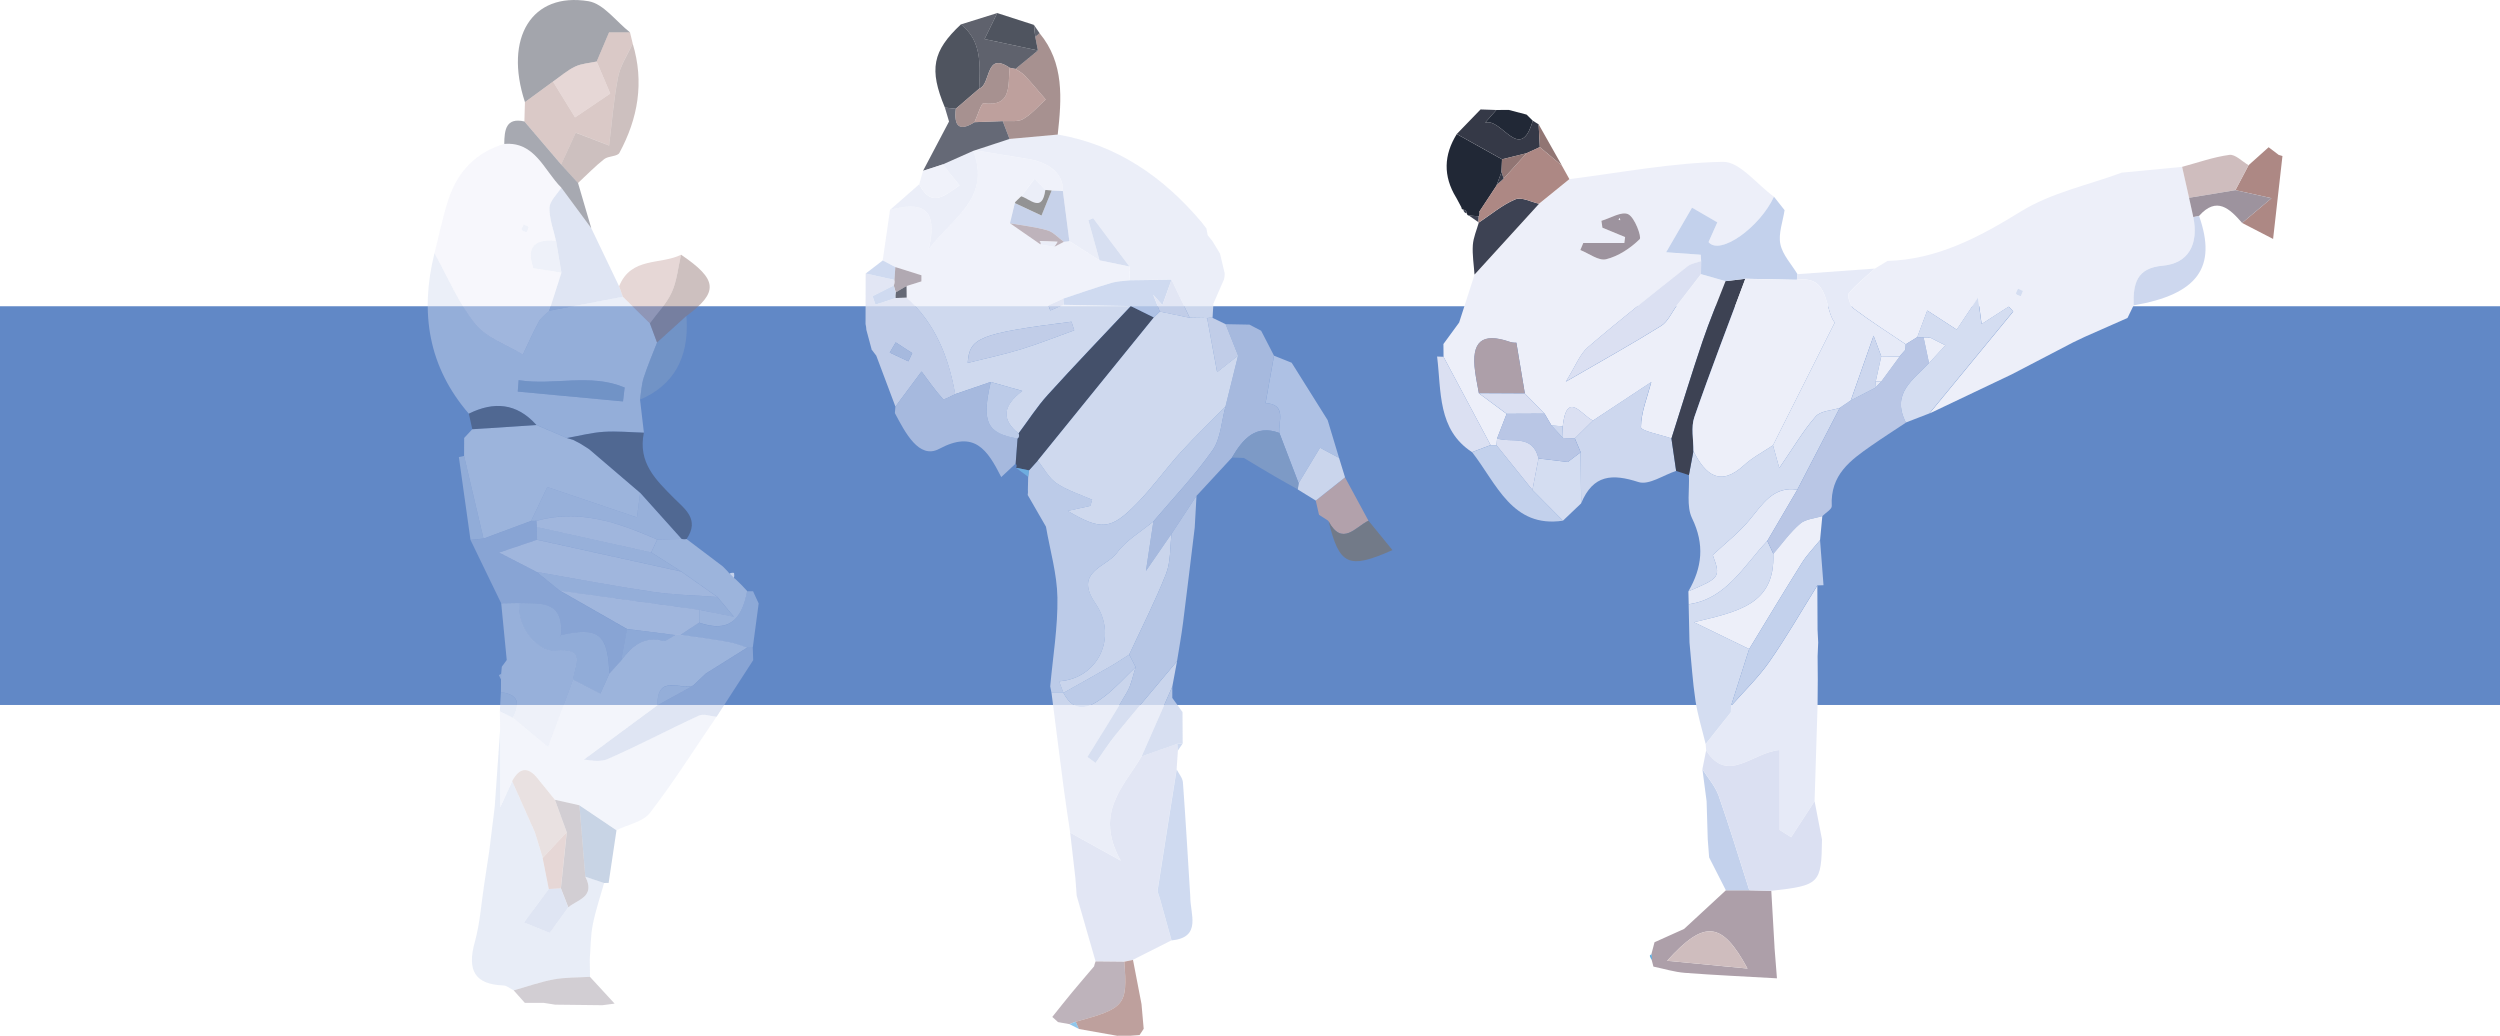 <?xml version="1.0" encoding="UTF-8"?>
<svg id="Capa_1" data-name="Capa 1" xmlns="http://www.w3.org/2000/svg" viewBox="0 0 593.21 245.77">
  <defs>
    <style>
      .cls-1, .cls-2, .cls-3 {
        fill: #e6eaf7;
      }

      .cls-4, .cls-5, .cls-6 {
        fill: #edeff9;
      }

      .cls-7, .cls-8, .cls-9 {
        fill: #9d939e;
      }

      .cls-10, .cls-11, .cls-12 {
        fill: #917573;
      }

      .cls-13, .cls-14, .cls-15 {
        fill: #b9c6e5;
      }

      .cls-16, .cls-17, .cls-18 {
        fill: #cdd7ee;
      }

      .cls-19, .cls-20 {
        fill: #cfbdbe;
      }

      .cls-21, .cls-22, .cls-23 {
        fill: #c3d1ec;
      }

      .cls-24, .cls-25, .cls-26 {
        fill: #ad8884;
      }

      .cls-27, .cls-28, .cls-29 {
        fill: #dbe0f2;
      }

      .cls-30, .cls-31, .cls-32 {
        fill: #d4ddf1;
      }

      .cls-33, .cls-34 {
        fill: #ad9fa9;
      }

      .cls-35, .cls-36 {
        fill: #212836;
      }

      .cls-37, .cls-38, .cls-39 {
        fill: #353947;
      }

      .cls-40, .cls-41, .cls-42 {
        fill: #3d4253;
      }

      .cls-43 {
        fill: #6188c6;
      }

      .cls-44 {
        fill: #5ea8da;
      }

      .cls-45 {
        fill: #77b9e6;
      }

      .cls-46 {
        fill: #777778;
      }

      .cls-46, .cls-47, .cls-38, .cls-41, .cls-36, .cls-22, .cls-28, .cls-31, .cls-34, .cls-48, .cls-25, .cls-17, .cls-49, .cls-8, .cls-11, .cls-50, .cls-14, .cls-51, .cls-5, .cls-2 {
        opacity: .79;
      }

      .cls-47 {
        fill: #5aa1d6;
      }

      .cls-48, .cls-52 {
        fill: #c8a8a4;
      }

      .cls-49, .cls-53 {
        fill: #85a0c7;
      }

      .cls-50, .cls-54 {
        fill: #72b7e6;
      }

      .cls-51 {
        fill: #7dbee9;
      }

      .cls-53, .cls-54, .cls-15, .cls-9, .cls-12, .cls-6, .cls-3, .cls-39, .cls-42, .cls-32, .cls-52, .cls-26, .cls-29, .cls-23, .cls-20, .cls-18 {
        opacity: .45;
      }
    </style>
  </defs>
  <rect class="cls-43" y="72.67" width="593.21" height="94.61"/>
  <path class="cls-18" d="M117.39,191.43c.43-6.12,.86-12.23,1.29-18.35,0,5.55,0,11.11,0,18.52,1.52-3.33,2.19-4.78,2.85-6.23,1.8,4.04,3.6,8.08,5.39,12.11,.63,2.03,1.25,4.06,1.88,6.09,0,0-.04,.03-.04,.03,.49,2.45,.97,4.9,1.46,7.34-1.83,2.47-3.65,4.93-5.89,7.95,2.45,.99,4.29,1.73,6.11,2.47,1.6-2.21,3-4.14,4.4-6.08,2.24-1.86,6.48-2.47,4.04-7.25,1.49,.49,2.98,.99,4.47,1.48-.92,3.3-2.04,6.55-2.7,9.91-.53,2.68-.49,5.47-.71,8.22,.02,1.38,.04,2.77,.06,4.15-2.87,.18-5.78,.1-8.6,.61-3.21,.59-6.34,1.71-9.5,2.6-.82-.41-1.64-1.14-2.47-1.17-6.65-.25-8.68-3.46-6.77-10.29,1.25-4.47,1.54-9.25,2.26-13.89,.39-2.56,.78-5.12,1.17-7.68,.43-3.52,.87-7.04,1.3-10.55Z"/>
  <path class="cls-28" d="M255.15,208.16c-.41-3.53-.81-7.07-1.22-10.6,3.4,1.89,6.81,3.78,12,6.66-6.38-11.4,.74-17.61,4.94-24.74,2.83-1,5.66-2,8.49-3,.05,.53,.1,1.06,.14,1.59-.1,1.49-.21,2.99-.31,4.48-1.51,9.51-3.04,19.01-4.5,28.53-.1,.63,.3,1.35,.49,2.03,.93,3.34,1.86,6.68,2.79,10.02-3.05,1.54-6.1,3.07-9.14,4.61-.69,.15-1.37,.3-2.06,.44-2.27-.02-4.54-.04-6.81-.07-1.49-5.19-2.99-10.37-4.48-15.56-.11-1.47-.22-2.94-.33-4.41Z"/>
  <path class="cls-31" d="M249.5,164.41c-.1-.51-.2-1.03-.3-1.54,.63-7.02,1.82-14.05,1.71-21.05-.09-5.63-1.75-11.23-2.72-16.85-1.45-2.5-2.89-5.01-4.33-7.51,.07-.44,.08-.89,.04-1.33,.03-1,.05-1.99,.07-2.99,.06-.51,.13-1.02,.2-1.53,.69-.77,1.39-1.54,2.08-2.32,1.47,1.83,2.64,4.15,4.47,5.38,2.56,1.73,5.6,2.64,8.44,3.91-.14,.49-.28,.97-.42,1.46-1.68,.37-3.37,.74-5.39,1.19,7.98,4.68,10.22,4.56,16.42-1.78,3.73-3.81,6.87-8.25,10.48-12.22,3.38-3.72,7.01-7.19,10.54-10.76-.96,3.49-1.13,7.6-3.05,10.33-4.21,6.01-9.31,11.32-14.05,16.92-2.94,2.45-6.45,4.44-8.67,7.48-2.47,3.38-10.29,4.39-5.09,11.96,5.44,7.91,.64,17.89-8.63,18.49,.36,.95,.71,1.86,1.05,2.76-.95,0-1.9,0-2.84,0Z"/>
  <path class="cls-32" d="M111.25,98.17c-9.56-11.06-11.69-23.91-8.15-38.11,3.16,5.67,5.72,11.9,9.7,16.83,2.71,3.35,7.44,4.89,11.27,7.23,1.26-2.62,2.42-5.31,3.82-7.85,.55-1.01,1.62-1.7,2.45-2.54,5.82-1.11,11.64-2.22,17.46-3.33,2.13,2.1,4.27,4.21,6.41,6.31,.57,1.52,1.13,3.05,1.7,4.57-1.08,2.79-2.27,5.54-3.18,8.39-.52,1.63-.59,3.43-.86,5.15,.3,2.61,.61,5.23,.92,7.84-3.18-.09-6.38-.41-9.55-.2-2.92,.19-5.82,.96-8.72,1.47-2.41-1.03-4.82-2.06-7.23-3.09-4.69-5.24-10.11-5.62-16.03-2.69Zm36.58-2.92c.13-1.1,.26-2.2,.39-3.3-8.19-3.46-16.82-.4-25.15-1.75-.07,.91-.15,1.81-.22,2.72,8.33,.78,16.65,1.55,24.98,2.33Z"/>
  <path class="cls-6" d="M130.33,73.74c-.83,.84-1.89,1.53-2.45,2.54-1.4,2.54-2.56,5.22-3.82,7.85-3.83-2.35-8.55-3.88-11.27-7.23-3.99-4.93-6.54-11.15-9.7-16.83,1.09-4.25,1.95-8.59,3.31-12.74,2.21-6.75,6.65-11.23,13.24-13.17,7.31-.63,9.45,6.29,13.54,10.37-.99,1.59-2.76,3.15-2.8,4.76-.08,2.61,.97,5.25,1.55,7.88-4.75-.46-7.22,1.11-5.39,6.48,2.31,.37,4.49,.72,6.67,1.06-.96,3.01-1.92,6.02-2.89,9.03Zm-5.4-18.63c.17-.42,.55-.93,.44-1.23-.11-.3-.73-.39-1.12-.57-.17,.42-.56,.93-.44,1.23,.12,.3,.73,.39,1.13,.58Z"/>
  <path class="cls-3" d="M127.28,100.85c2.41,1.03,4.82,2.06,7.23,3.09,.49,.14,.99,.28,1.48,.43,.55,.29,1.11,.57,1.66,.86,0,0-.14-.09-.14-.09,.76,.48,1.52,.96,2.28,1.44,4.04,3.45,8.08,6.91,12.11,10.36-.21,1.58-.41,3.16-.76,5.84-6.76-2.29-13.68-4.63-21.26-7.21-1.4,2.9-2.63,5.46-3.86,8.03-3.76,1.4-7.53,2.8-11.29,4.2-1.54-6.54-3.07-13.07-4.61-19.61,0-1.42,.02-2.85,.02-4.27,.64-.69,1.28-1.38,1.92-2.07,5.07-.33,10.14-.67,15.21-1Z"/>
  <path class="cls-39" d="M124.56,24.23c-5.02-15.23,1.6-26.17,15.09-23.94,3.56,.59,6.58,4.84,9.85,7.4-1.81,0-3.63,0-4.98,0-1.08,2.53-2,4.72-2.93,6.91-1.72,.38-3.56,.46-5.13,1.21-1.87,.89-3.5,2.34-5.24,3.55-2.22,1.63-4.44,3.26-6.66,4.88Z"/>
  <path class="cls-26" d="M124.56,24.23c2.22-1.63,4.44-3.26,6.66-4.88,1.67,2.72,3.35,5.44,5.23,8.5,2.41-1.63,5.23-3.53,8.35-5.64-1.15-2.72-2.18-5.17-3.22-7.62,.93-2.19,1.86-4.37,2.93-6.91,1.35,0,3.17,0,4.98,0,.21,.89,.42,1.78,.64,2.66-1.19,2.62-2.91,5.12-3.46,7.89-1.06,5.35-1.47,10.85-2.14,16.29h0c-3.09-1.19-6.18-2.38-7.91-3.04-1.35,2.94-2.41,5.25-3.47,7.55-2.91-3.41-5.81-6.82-8.72-10.22,.04-1.53,.09-3.06,.13-4.58Z"/>
  <path class="cls-15" d="M130.33,73.74c.96-3.01,1.92-6.02,2.89-9.03-.43-2.51-.85-5.03-1.28-7.54-.57-2.63-1.63-5.27-1.55-7.88,.05-1.62,1.81-3.18,2.8-4.76,2.37,3.21,4.74,6.42,7.11,9.62,2.2,4.59,4.39,9.18,6.59,13.77,.3,.83,.6,1.66,.9,2.49-5.82,1.11-11.64,2.22-17.47,3.33Z"/>
  <path class="cls-42" d="M135.99,104.37c-.49-.14-.99-.28-1.48-.43,2.91-.51,5.8-1.28,8.72-1.47,3.17-.21,6.37,.11,9.55,.2-1.46,7.13,2.85,11.2,7.1,15.49,2.52,2.54,6.26,5.05,3.03,9.75-.39,.09-.79,.09-1.18-.02-3.28-3.65-6.55-7.3-9.83-10.95-4.04-3.45-8.08-6.91-12.12-10.36-.76-.48-1.52-.96-2.28-1.44,0,0,.14,.09,.14,.09-.56-.29-1.11-.57-1.66-.86Z"/>
  <path class="cls-3" d="M161.74,127.89c.39,.1,.78,.11,1.18,.02,2.86,2.16,5.72,4.33,8.59,6.49,.39,.4,.77,.79,1.16,1.19,0,0,.44,.54,.44,.53,.35,.34,.7,.68,1.05,1.03,0,0,.32,.24,.32,.23,.43,.42,.86,.84,1.29,1.25,0,0,.15,.16,.15,.15,.43,.46,.87,.92,1.3,1.38,0,0,.06,.12,.06,.12-1.4,7.44-4.86,9.71-11.36,7.46,0-1.02,0-2.04,0-3.05,2.09,.42,4.18,.84,8.22,1.66-2.14-2.57-3.03-3.64-3.92-4.71-2.85-2.01-5.71-4.02-8.56-6.03-2.38-1.51-4.76-3.02-7.13-4.54,.48-1.01,.95-2.03,1.43-3.04,1.93-.05,3.86-.1,5.79-.14Z"/>
  <path class="cls-12" d="M144.53,34.53c.68-5.44,1.08-10.94,2.14-16.29,.55-2.76,2.27-5.26,3.46-7.89,2.78,9.15,1.25,17.78-3.15,25.91-.5,.92-2.6,.7-3.62,1.5-2.19,1.72-4.15,3.76-6.21,5.67-1.34-1.46-2.67-2.93-4.01-4.39,1.06-2.31,2.12-4.61,3.47-7.55,1.73,.66,4.82,1.85,7.91,3.04,.2,.11,.41,.23,.61,.34-.2-.12-.41-.23-.61-.35Z"/>
  <path class="cls-12" d="M155.9,81.29c-.57-1.52-1.13-3.05-1.7-4.57,1.77-2.43,3.96-4.65,5.19-7.36,1.24-2.72,1.51-5.93,2.21-8.92,8.71,5.89,8.97,8.88,1.25,14.56-2.32,2.1-4.64,4.19-6.95,6.29Z"/>
  <path class="cls-52" d="M161.61,60.44c-.7,2.99-.97,6.2-2.21,8.92-1.23,2.71-3.42,4.93-5.19,7.36-2.14-2.1-4.28-4.2-6.41-6.31-.29-.83-.59-1.66-.89-2.49,2.84-7.03,9.79-5.03,14.71-7.48Z"/>
  <path class="cls-53" d="M155.9,81.29c2.32-2.1,4.64-4.19,6.95-6.29,.03,.25,.07,.49,.08,.74q.73,14.07-11.08,19.09c.27-1.72,.34-3.52,.86-5.15,.91-2.85,2.11-5.6,3.18-8.39Z"/>
  <path class="cls-42" d="M133.15,39.04c1.34,1.46,2.67,2.93,4.01,4.39,1.05,3.57,2.1,7.14,3.14,10.72-2.37-3.21-4.74-6.42-7.11-9.62-4.09-4.08-6.23-11-13.54-10.37,.04-3.34,.41-6.34,4.78-5.34,2.91,3.41,5.81,6.82,8.72,10.22Z"/>
  <path class="cls-42" d="M127.28,100.85c-5.07,.33-10.14,.67-15.21,1-.28-1.23-.55-2.46-.82-3.69,5.92-2.93,11.34-2.56,16.03,2.69Z"/>
  <path class="cls-21" d="M174.14,137.15c-.35-.34-.7-.69-1.05-1.03,.34-.2,.71-.26,1.09-.17,.08,.4,.07,.8-.04,1.2Z"/>
  <path class="cls-23" d="M172.66,135.59c-.39-.4-.77-.8-1.16-1.19,.39,.4,.77,.8,1.16,1.19Z"/>
  <path class="cls-5" d="M209.45,61.8c.58-4.01,1.16-8.01,1.74-12.02,6.81-1.79,11.7-1.13,9.15,9.37,5.65-7.51,14.85-12.03,10.59-23.36,0,0,.42-.14,.42-.14,4.19,.69,8.38,1.4,12.57,2.07,5.31,.85,8.46,3.72,8.27,7.59-.89-.04-1.78-.07-2.67-.11-.5-.04-1-.09-1.5-.13-.85-.89-1.69-1.77-2.54-2.66-1.05,1.39-2.1,2.78-3.16,4.16,0,0-.22,.17-.22,.17-.41,.39-.81,.79-1.22,1.18,0,0-.1,.27-.1,.27-.39,1.6-.77,3.19-1.16,4.79,2.42,1.68,4.85,3.36,7.27,5.04,1.08,.18,2.16,.37,3.24,.55,.76-.39,1.52-.79,2.28-1.18,.44-.05,.87-.1,1.31-.17,2.39,1.52,4.77,3.03,7.16,4.55,2.36,.49,4.73,.98,7.09,1.47,.04,1.09,.08,2.18,.11,3.27-1.49,.2-3.03,.21-4.46,.63-3.81,1.14-7.57,2.46-11.35,3.71-1.18,.54-2.36,1.08-3.53,1.61,.16,.4,.31,.81,.47,1.21,1.04-.45,2.08-.9,3.12-1.36,5.33,.11,10.66,.21,15.98,.32-6.59,7.01-13.25,13.94-19.71,21.07-2.55,2.81-4.63,6.09-6.93,9.15-4.04-3.24-3.84-6.51,.9-10.09-3.05-.87-5.27-1.5-7.5-2.13-2.81,.96-5.62,1.93-8.43,2.89-1.56-8.92-4.81-16.89-11.53-22.91,0-.91-.02-1.83-.03-2.74,1.17-.37,2.34-.73,3.51-1.1,0-.48,0-.97,.01-1.45-2.06-.65-4.13-1.3-6.19-1.95-1-.53-1.99-1.05-2.99-1.58Zm45.45,16.58c-.22-.68-.44-1.37-.66-2.05-21.99,2.82-24.2,3.77-24.62,9.78,4.06-1.02,8.36-1.93,12.57-3.21,4.29-1.31,8.48-3,12.71-4.52Z"/>
  <path class="cls-2" d="M268.11,66.51c-.04-1.09-.08-2.18-.11-3.27-2.87-3.82-5.74-7.65-8.61-11.47-.38,.16-.76,.32-1.14,.48,.88,3.17,1.77,6.35,2.65,9.52-2.39-1.52-4.77-3.03-7.16-4.55-.51-3.97-1.03-7.94-1.54-11.91,.19-3.87-2.96-6.74-8.27-7.59-4.19-.67-8.38-1.38-12.57-2.07,2.73-.89,5.46-1.79,8.19-2.69,3.81-.35,7.63-.7,11.44-1.04,13.87,2.39,24.94,9.9,34.15,20.83,.38,.49,.75,.99,1.13,1.48,.1,.52,.19,1.05,.29,1.57,.38,.48,.76,.96,1.15,1.44,.59,.98,1.19,1.96,1.78,2.94,.37,1.56,.74,3.12,1.11,4.68,.01,.48-.04,.95-.16,1.42-.84,1.92-1.68,3.84-2.52,5.77-.07,1.12-.14,2.24-.2,3.36-.43-.02-.87,0-1.3,.05-1.37-.02-2.75-.05-4.12-.07-1.44-3.01-2.88-6.03-4.32-9.04-3.29,.05-6.58,.09-9.87,.14Z"/>
  <path class="cls-14" d="M273.68,123.73c4.74-5.6,9.84-10.91,14.05-16.92,1.92-2.74,2.09-6.85,3.05-10.33,1-4.03,2-8.07,3-12.1-.99-2.49-1.98-4.97-2.97-7.46,1.89,.04,3.78,.07,5.66,.11,.93,.48,1.85,.97,2.78,1.45,1.01,1.97,2.03,3.95,3.05,5.92-.67,3.75-1.34,7.5-2.01,11.25,5.06,.31,3.03,4.29,3.28,7.09-5.62-2.1-8.65,1.41-11.25,5.83-2.8,3.03-5.61,6.06-8.41,9.09-1.97,3-3.95,6-5.92,9-1.71,2.49-3.43,4.97-6.08,8.82,.77-5.13,1.27-8.44,1.77-11.75Z"/>
  <path class="cls-28" d="M215.14,70.62c6.71,6.02,9.96,13.99,11.53,22.91-1.01,.41-2.64,1.46-2.93,1.14-1.95-2.15-3.61-4.58-5.07-6.52-2.28,3.07-4.24,5.7-6.2,8.33-1.51-4.03-3.03-8.06-4.54-12.08-.39-.51-.79-1.03-1.18-1.55,0,0,.06,0,.06,0-.41-1.53-.83-3.07-1.24-4.6-.01-.46-.08-.91-.19-1.35,.01-4,.02-8,.03-12,2.27,.51,4.54,1.01,6.82,1.52,.09,.46,.03,.9-.16,1.32-1.68,.85-3.35,1.69-5.03,2.54,.23,.67,.47,1.34,.7,2,1.58-.52,3.15-1.04,4.73-1.55,.89-.04,1.78-.08,2.67-.11Zm-2.61,10.63c-.47,.8-.94,1.61-1.41,2.41,1.47,.69,2.95,1.39,4.42,2.08,.31-.65,.61-1.3,.92-1.95-1.31-.85-2.62-1.7-3.93-2.55Z"/>
  <path class="cls-36" d="M224.21,25.53c-3.8-9.08-2.96-13.43,3.81-19.75,5,3.95,4.54,9.64,4.33,15.24-1.85,1.59-3.7,3.19-5.55,4.78-.86-.09-1.72-.18-2.59-.27Z"/>
  <path class="cls-2" d="M230.94,35.8c4.26,11.32-4.94,15.85-10.59,23.36,2.55-10.5-2.33-11.17-9.15-9.37,2.31-2.02,4.61-4.03,6.91-6.05,2.97,5.81,6.16,2.51,9.58,.26-1.41-1.75-2.71-3.36-4.01-4.98,2.42-1.07,4.84-2.15,7.25-3.22Z"/>
  <path class="cls-11" d="M250.99,31.93c-3.81,.35-7.63,.7-11.44,1.04-.54-1.41-1.08-2.82-1.62-4.23,1.63-.12,3.51,.27,4.82-.48,2-1.14,3.6-3.06,5.37-4.65-1.64-1.89-3.24-3.83-4.94-5.66-.62-.66-1.47-1.08-2.22-1.6,1.77-1.46,3.54-2.92,5.32-4.38-.21-1.08-.42-2.17-.63-3.25,.36-.26,.7-.55,1.01-.86,5.91,7.13,5.26,15.57,4.32,24.07Z"/>
  <path class="cls-41" d="M237.93,28.74c.54,1.41,1.08,2.82,1.62,4.23-2.73,.9-5.46,1.79-8.19,2.69,0,0-.42,.14-.42,.14-2.42,1.07-4.84,2.15-7.25,3.22-1.56,.51-3.11,1.01-4.67,1.52,1.78-3.38,3.56-6.77,6.17-11.71,.09,.31-.44-1.49-.98-3.3,.86,.09,1.72,.18,2.59,.27-.48,4.11,.78,5.51,4.43,3.19,2.23-.08,4.47-.16,6.7-.25Z"/>
  <path class="cls-38" d="M246.28,11.98c-1.77,1.46-3.54,2.92-5.32,4.38-.46-.1-.92-.19-1.38-.28-5.87-4.02-4.39,4.01-7.24,4.95,.21-5.61,.67-11.29-4.33-15.24,2.87-.9,5.75-1.79,8.62-2.69-.77,1.59-1.55,3.18-3.01,6.17,4.69,1,8.67,1.86,12.66,2.71Z"/>
  <path class="cls-36" d="M246.28,11.98c-3.98-.85-7.96-1.7-12.66-2.71,1.46-3,2.24-4.59,3.01-6.17,2.89,.93,5.79,1.87,8.68,2.8,.11,.94,.23,1.89,.34,2.83,.21,1.08,.42,2.17,.63,3.25Z"/>
  <path class="cls-28" d="M290.82,76.92c.99,2.49,1.98,4.97,2.97,7.46-1.64,1.29-3.27,2.58-4.98,3.93-.86-4.62-1.62-8.73-2.38-12.83,.43-.05,.87-.07,1.3-.05,1.03,.5,2.06,1,3.1,1.5Z"/>
  <path class="cls-5" d="M219.02,40.53c1.56-.51,3.11-1.01,4.67-1.52,1.3,1.61,2.6,3.23,4.01,4.98-3.42,2.25-6.61,5.55-9.58-.26,.3-1.07,.6-2.13,.91-3.2Z"/>
  <path class="cls-22" d="M212.24,66.42c-2.27-.51-4.55-1.01-6.82-1.52,1.35-1.03,2.69-2.07,4.04-3.1,1,.53,1.99,1.05,2.99,1.58-.07,1.02-.14,2.03-.21,3.05Z"/>
  <path class="cls-28" d="M287.92,72.07c.84-1.92,1.68-3.84,2.52-5.77-.84,1.92-1.68,3.84-2.52,5.77Z"/>
  <path class="cls-28" d="M290.6,64.88c-.37-1.56-.74-3.12-1.11-4.68,.37,1.56,.74,3.12,1.11,4.68Z"/>
  <path class="cls-38" d="M245.66,8.72c-.11-.94-.23-1.89-.34-2.83,.45,.65,.9,1.31,1.35,1.97-.32,.32-.66,.6-1.01,.87Z"/>
  <path class="cls-28" d="M287.71,57.27c-.38-.48-.76-.96-1.15-1.44,.38,.48,.76,.96,1.15,1.44Z"/>
  <path class="cls-28" d="M286.28,54.25c-.38-.49-.75-.99-1.13-1.48,.38,.49,.75,.99,1.13,1.48Z"/>
  <path class="cls-4" d="M372.41,42.5c12.13-1.52,24.25-3.88,36.41-4.1,3.99-.07,8.07,5.36,12.11,8.28-3.31,7.21-12.8,14.08-15.52,10.77,.68-1.52,1.42-3.18,2.09-4.68-2.16-1.25-3.9-2.26-6.01-3.49-1.81,3.11-3.57,6.16-6.15,10.59,3.77,.27,6,.43,8.22,.59,.03,.49,.06,.98,.09,1.48v.03c-1.1,.4-2.36,.55-3.24,1.25-7.93,6.3-15.9,12.56-23.6,19.16-1.95,1.67-2.98,4.54-5.26,8.19,8.82-5.11,15.82-9,22.63-13.25,1.59-.99,2.5-3.2,3.73-4.84h0c1.91-2.46,3.81-4.94,5.72-7.41,1.94,.55,3.89,1.11,5.83,1.66-1.83,4.73-3.81,9.41-5.44,14.22-2.59,7.65-4.95,15.39-7.4,23.1-2.54-.89-7.24-1.79-7.24-2.66,.02-3.53,1.49-7.05,2.46-10.73-4.56,3.01-9.2,6.08-13.84,9.14-2.68-1.2-6.19-7.32-7.19,1.36-.89-.06-1.78-.13-2.66-.19l-1.64-2.8c-1.56-1.59-3.12-3.19-4.68-4.78-.66-3.93-1.31-7.87-2.02-12.09,.27,.02-.71,.12-1.56-.17-6.6-2.29-9.2-.09-8.22,7.08,.23,1.72,.59,3.41,.89,5.12,2.19,1.63,4.39,3.25,6.58,4.88-.76,1.95-1.52,3.9-2.27,5.86-.04,.54-.08,1.08-.12,1.63-.47,0-.93,0-1.4-.05-3.73-6.99-7.46-13.98-11.18-20.97,0-1.02-.02-2.03-.03-3.05,1.24-1.7,2.49-3.4,3.73-5.1,1.22-3.78,2.43-7.56,3.65-11.34,5.11-5.61,10.22-11.21,15.33-16.82,2.4-1.94,4.8-3.89,7.2-5.84Zm3.27,15.16c-.23,.56-.47,1.12-.7,1.68,2.06,.8,4.35,2.62,6.13,2.18,2.9-.73,5.75-2.61,7.95-4.76,.51-.5-1.16-5.16-2.71-5.91-1.56-.77-4.2,.93-6.37,1.55,.08,.55,.16,1.09,.24,1.64,1.79,.74,3.58,1.48,5.38,2.22-.06,.47-.12,.94-.18,1.41h-9.75Z"/>
  <path class="cls-4" d="M447.82,61.92c11.79-.33,21.71-5.58,31.74-11.77,7.2-4.44,15.86-6.21,23.88-9.18,4.78-.46,9.57-.92,14.35-1.38,.55,2.45,1.1,4.89,1.65,7.34,.33,1.53,.67,3.06,1.01,4.59,1.3,6.48-1.19,10.97-7.26,11.51-6.25,.56-7.03,4.3-6.91,9.41-.49,1-.97,2.01-1.46,3.01-3.37,1.49-6.73,2.97-10.1,4.46-.91,.43-1.83,.86-2.74,1.3-4.88,2.54-9.76,5.08-14.63,7.62-6.51,3.1-13.03,6.2-19.54,9.3,6.64-8.07,13.27-16.15,19.91-24.22l-1.07-1.15c-2.05,1.31-4.09,2.63-6.44,4.14-.29-2.19-.5-3.78-.84-6.27-2.11,3.17-3.56,5.35-5.06,7.6-2.3-1.49-4.24-2.76-6.99-4.54-.91,2.41-1.64,4.36-2.37,6.31-.91,.57-1.83,1.13-2.74,1.7-4.13-2.79-8.35-5.47-12.34-8.47-.84-.63-1.58-3.12-1.16-3.63,1.81-2.18,4.07-3.95,6.16-5.86,.99-.6,1.97-1.2,2.96-1.81Zm32.2,7.12c-.4-.18-.79-.36-1.19-.54-.17,.42-.56,.93-.45,1.24,.11,.3,.73,.39,1.12,.57,.17-.42,.34-.84,.51-1.26Z"/>
  <path class="cls-35" d="M345.49,46.83c-3.07-5.05-2.92-10.06,.18-15.02,3.58,2,7.15,3.99,10.73,5.99-.04,1-.07,2.01-.11,3.01-.38,1.02-.76,2.04-1.14,3.06l.05,.03c-1.38,2.1-2.77,4.2-4.15,6.3,.1,.4,.05,.77-.16,1.12-.78-.06-1.56-.12-2.34-.17-.3-.02-.45-.18-.45-.5-.1-.5-.39-.8-.86-.92-.31-.02-.47-.2-.47-.53-.42-.79-.84-1.58-1.27-2.37Z"/>
  <path class="cls-24" d="M541.59,37.02c-.68,6.07-1.37,12.14-2.22,19.68-3.58-1.85-5.47-2.82-7.36-3.8,2.05-1.73,4.1-3.45,6.97-5.87-4.36-.98-6.46-1.44-8.56-1.91,1.04-1.97,2.09-3.95,3.13-5.92,1.59-1.42,3.17-2.84,4.76-4.26,.81,.61,1.61,1.22,2.41,1.83,.28,.1,.57,.18,.86,.25Z"/>
  <path class="cls-40" d="M365.21,48.34c-5.11,5.61-10.22,11.21-15.33,16.82-.16-2.33-.55-4.68-.4-6.99,.12-1.82,.92-3.59,1.42-5.38,0,0-.08,.08-.08,.08,2.89-1.91,5.62-4.25,8.74-5.56,1.51-.64,3.74,.63,5.65,1.04Z"/>
  <path class="cls-19" d="M533.56,39.2c-1.04,1.97-2.09,3.95-3.13,5.92-3.67,.61-7.33,1.21-11,1.81-.55-2.45-1.1-4.9-1.65-7.34,3.73-1,7.43-2.33,11.22-2.84,1.4-.19,3.03,1.58,4.56,2.45Z"/>
  <path class="cls-27" d="M342.52,84.65c3.73,6.99,7.46,13.98,11.18,20.97-1.47,.55-2.94,1.11-4.42,1.66-8.2-5.34-7.26-14.41-8.28-22.68,.51,.02,1.01,.04,1.51,.06Z"/>
  <path class="cls-37" d="M356.4,37.79c-3.58-2-7.15-3.99-10.73-5.99,1.88-1.94,3.76-3.89,5.64-5.83,1.25,.04,2.49,.08,3.74,.13-.88,1-1.77,2.01-2.65,3.01,3.92-1.26,8.33,9.85,11.3-.47,.46,.29,.93,.57,1.39,.86,.09,1.8,.19,3.6,.29,5.41-1.05,.48-2.1,.97-3.15,1.45-1.94,.48-3.88,.96-5.82,1.44Z"/>
  <path class="cls-27" d="M346.23,76.5c-1.25,1.7-2.49,3.4-3.73,5.1,1.25-1.7,2.49-3.4,3.73-5.1Z"/>
  <path class="cls-45" d="M540.74,36.77c-.8-.61-1.61-1.22-2.41-1.83,.8,.61,1.61,1.22,2.41,1.83Z"/>
  <path class="cls-40" d="M345.49,46.83c.42,.79,.84,1.58,1.27,2.37-.42-.79-.84-1.58-1.27-2.37Z"/>
  <path class="cls-40" d="M348.54,51.14c.78,.06,1.56,.12,2.34,.18-.02,.52-.04,1.03-.06,1.55,0,0,.08-.08,.08-.08-.79-.55-1.57-1.1-2.36-1.65Z"/>
  <path class="cls-40" d="M347.23,49.72c.47,.11,.76,.42,.86,.92-.51-.07-.8-.37-.86-.92Z"/>
  <path class="cls-1" d="M431.43,152.4c-.05,1.1-.09,2.2-.14,3.3,.01,1.85,.03,3.7,.04,5.55-.02,2.07-.03,4.13-.05,6.2-.24,7.56-.47,15.11-.71,22.67-1.85,2.85-3.7,5.7-5.56,8.54-.91-.57-1.83-1.15-2.74-1.72v-18.98c-6.51,.59-12.32,8.15-17.43,.1-.04-.5-.07-1-.11-1.5,2-2.52,3.99-5.03,5.99-7.55,.01-.5,.02-.99,.04-1.49,0,0-.02,.03-.02,.03,3.06-3.49,6.45-6.72,9.1-10.52,4.06-5.82,7.62-12.04,11.39-18.09,.02,3.5,.04,7.01,.05,10.51l.15,2.97Z"/>
  <path class="cls-18" d="M110.12,108.19c1.54,6.54,3.07,13.07,4.61,19.61-1.03,.1-2.06,.2-3.09,.3-.92-6.55-1.84-13.1-2.76-19.65,.42-.07,.84-.15,1.25-.27Z"/>
  <path class="cls-22" d="M303.58,102.74c-.25-2.8,1.79-6.78-3.28-7.09,.67-3.75,1.34-7.5,2.01-11.25,1.39,.56,2.79,1.11,4.18,1.67,2.85,4.54,5.69,9.08,8.54,13.62,.9,2.99,1.8,5.99,2.71,8.98-1.55-.84-3.11-1.67-4.52-2.43-1.86,3.09-3.47,5.75-5.08,8.42-1.52-3.97-3.04-7.95-4.56-11.92Z"/>
  <path class="cls-48" d="M312.98,122.15c-.26-1.12-.51-2.24-.77-3.36,2.31-1.84,4.63-3.68,6.94-5.51,1.85,3.42,3.7,6.85,5.56,10.27-3.13,1.54-6.22,6.15-9.46,.15,0,0-.17-.19-.16-.19-.7-.45-1.41-.91-2.11-1.36Z"/>
  <path class="cls-46" d="M315.25,123.69c3.24,6,6.33,1.39,9.46-.15,1.9,2.33,3.8,4.66,5.7,6.99-10.42,4.63-12.61,3.64-15.15-6.84Z"/>
  <path class="cls-2" d="M319.15,113.27c-2.31,1.84-4.63,3.68-6.94,5.51-1.42-.88-2.85-1.76-4.27-2.64,.08-.49,.15-.99,.2-1.48,1.61-2.66,3.21-5.33,5.08-8.42,1.41,.76,2.97,1.59,4.52,2.43,.47,1.53,.95,3.06,1.42,4.6Z"/>
  <path class="cls-16" d="M506.27,72.45c-.12-5.12,.65-8.85,6.91-9.41,6.07-.54,8.56-5.03,7.26-11.51,.45-.14,.9-.24,1.36-.3,4.33,12.23-.36,18.64-15.53,21.23Z"/>
  <path class="cls-7" d="M521.8,51.22c-.46,.06-.92,.16-1.36,.3-.34-1.53-.67-3.06-1.01-4.59,3.67-.6,7.33-1.21,11-1.81,2.1,.47,4.19,.94,8.56,1.91-2.87,2.41-4.92,4.14-6.97,5.87-2.98-3.43-6.04-6.36-10.21-1.68Z"/>
  <path class="cls-34" d="M259.97,228.13c2.27,.02,4.54,.04,6.81,.07,.8,10.31,.21,11.05-11.53,14.24-.5,.19-1,.38-1.5,.57-.9-.16-1.79-.32-2.69-.48-.45-.41-.91-.82-1.37-1.23,1.55-1.94,3.09-3.89,4.67-5.8,1.73-2.09,3.5-4.13,5.25-6.2,.09-.4,.2-.79,.35-1.17Z"/>
  <path class="cls-25" d="M255.25,242.44c11.73-3.2,12.33-3.93,11.53-14.24,.69-.15,1.37-.29,2.06-.44,.68,3.49,1.35,6.99,2.02,10.48,.18,1.96,.35,3.92,.52,5.88-.33,.49-.65,.99-.98,1.48-.7,.05-1.4,.11-2.11,.16-1.08,0-2.15,0-3.22,.01-3.03-.54-6.05-1.08-9.08-1.61-.25-.57-.5-1.14-.75-1.71Z"/>
  <path class="cls-47" d="M265.08,245.77c1.07,0,2.15,0,3.22-.01-1.07,0-2.15,0-3.22,.01Z"/>
  <path class="cls-50" d="M255.25,242.44c.25,.57,.5,1.14,.75,1.71-.75-.38-1.49-.76-2.24-1.14,.5-.19,1-.38,1.5-.57Z"/>
  <path class="cls-33" d="M421.06,224.79c.19,2.45,.39,4.9,.58,7.35-7.29-.42-14.58-.74-21.85-1.3-2.51-.19-4.97-.97-7.46-1.48-.13-.51-.27-1.02-.4-1.53,.1-.48,.07-.96-.08-1.43,.25-.94,.49-1.88,.74-2.82,2.34-1.05,4.68-2.11,7.02-3.16,3.31-3.05,6.61-6.11,9.92-9.17,1.85,0,3.71,0,5.57,0,1.73,.04,3.47,.08,5.2,.13,.26,4.47,.51,8.94,.77,13.41Zm-6.4,5.03c-6.07-11.19-10.18-11.69-19.08-1.84,6.87,.66,12.37,1.19,19.08,1.84Z"/>
  <path class="cls-30" d="M400.63,140.31c3.26-5.62,3.9-11.1,.86-17.36-1.36-2.8-.56-6.77-.74-10.21,.36-1.9,.72-3.8,1.07-5.69,2.88,5.66,6.35,8.52,12.03,3.32,2.04-1.87,4.56-3.15,6.86-4.71,.39,1.41,.78,2.81,1.49,5.4,3.36-4.88,5.68-8.86,8.63-12.23,1.2-1.37,3.77-1.4,5.71-2.04-3.36,6.47-6.72,12.94-10.07,19.41-5.73-.91-8.28,3.51-11.43,7.28-2.48,2.96-5.57,5.35-8.63,8.22,1.9,5.22,1.79,5.41-5.78,8.61Z"/>
  <path class="cls-30" d="M404.73,176.55c-.83-3.42-1.89-6.81-2.42-10.28-.69-4.57-.96-9.21-1.42-13.82-.07-3.02-.13-6.04-.2-9.06,8.93-1.26,13.08-9.14,18.66-15.04,.48,1.02,.96,2.04,1.43,3.06,.45,12.08-8.43,13.72-18.84,16.23,5.74,2.79,9.43,4.58,13.11,6.37-1.44,4.51-2.88,9.02-4.32,13.53,0,0,.02-.03,.02-.03-.01,.5-.03,.99-.04,1.49-2,2.52-3.99,5.03-5.99,7.55Z"/>
  <path class="cls-16" d="M377.98,99.78c4.64-3.07,9.28-6.14,13.84-9.15-.98,3.69-2.44,7.21-2.46,10.73,0,.87,4.7,1.77,7.24,2.66,.37,2.57,.75,5.15,1.12,7.72-3.02,.98-6.46,3.45-8.96,2.64-6.17-2-10.75-1.81-13.58,5.06-.04-4.05-.07-8.1-.11-12.14-.46-1.09-.93-2.18-1.39-3.28,1.44-1.42,2.87-2.83,4.31-4.25Z"/>
  <path class="cls-40" d="M397.72,111.75c-.37-2.57-.75-5.15-1.12-7.72,2.46-7.71,4.81-15.45,7.4-23.1,1.63-4.81,3.61-9.48,5.44-14.22,1.56-.19,3.13-.38,4.7-.56-4.07,10.93-8.29,21.81-12.1,32.84-.83,2.39-.18,5.35-.22,8.05-.36,1.9-.72,3.8-1.07,5.7-1.01-.33-2.02-.66-3.03-.99Z"/>
  <path class="cls-1" d="M419.36,128.34c-5.58,5.9-9.73,13.79-18.66,15.04-.02-1.02-.05-2.05-.07-3.07,7.57-3.2,7.68-3.39,5.78-8.61,3.06-2.87,6.15-5.25,8.63-8.22,3.15-3.77,5.7-8.19,11.43-7.27-2.37,4.04-4.74,8.09-7.11,12.13Z"/>
  <path class="cls-21" d="M349.29,107.28c1.47-.55,2.94-1.11,4.42-1.66,.47,.04,.93,.06,1.4,.05,2.84,3.53,5.68,7.06,8.52,10.59,2.41,2.43,4.82,4.86,7.24,7.29-12.07,1.81-15.75-8.81-21.57-16.27Z"/>
  <path class="cls-30" d="M370.86,123.55c-2.41-2.43-4.82-4.86-7.24-7.29,.48-2.49,.96-4.98,1.44-7.47,2.09,.25,4.17,.5,6.96,.83,.38-.29,1.71-1.3,3.04-2.31,.04,4.05,.07,8.09,.11,12.14-1.44,1.37-2.88,2.73-4.31,4.1Z"/>
  <path class="cls-21" d="M404.95,190.15c-.33-2.55-.66-5.1-1-7.65,1.31,2.1,3.05,4.03,3.87,6.33,2.61,7.4,4.87,14.94,7.27,22.42-1.86,0-3.71,0-5.57,0-1.32-2.6-2.65-5.2-3.97-7.8-.11-1.43-.22-2.87-.33-4.3l-.27-8.99Z"/>
  <path class="cls-14" d="M212.47,96.47c1.96-2.63,3.92-5.26,6.2-8.33,1.45,1.94,3.12,4.37,5.07,6.52,.29,.32,1.92-.72,2.93-1.14,2.81-.96,5.62-1.93,8.43-2.9-2.23,9.52-.98,12.16,6.36,13.42-.15,1.99-.3,3.98-.46,5.96-1.01,.94-2.01,1.88-3.42,3.2-3.31-6.53-6.36-11.17-14.73-6.69-4.79,2.57-8.1-3.95-10.51-8.49,.04-.52,.08-1.04,.13-1.57Z"/>
  <path class="cls-41" d="M241,110.02c.15-1.99,.3-3.98,.45-5.96,.37-.33,.46-.73,.24-1.2,2.3-3.06,4.38-6.34,6.93-9.15,6.46-7.13,13.13-14.06,19.72-21.07,1.82,.9,3.63,1.79,5.45,2.69-9.18,11.32-18.36,22.65-27.54,33.97-.69,.77-1.39,1.54-2.09,2.32-1.03-.21-2.05-.41-3.08-.62,.23-.35,.2-.68-.09-.98Z"/>
  <path class="cls-50" d="M241.08,110.99c1.02,.21,2.05,.41,3.08,.62-.06,.51-.13,1.02-.19,1.53-.96-.71-1.92-1.43-2.88-2.14Z"/>
  <path class="cls-23" d="M178.69,140.3c.44,.96,.89,1.92,1.33,2.89-.47,3.5-.93,7-1.4,10.5-.44,.01-.88,.02-1.32,0-1.48-.46-2.94-1.09-4.46-1.35-3.78-.65-7.59-1.13-11.39-1.68,1.49-.97,2.97-1.94,4.45-2.9,6.5,2.26,9.95-.01,11.36-7.46,.48,0,.95,0,1.43,0Z"/>
  <path class="cls-21" d="M177.2,140.17c-.43-.46-.87-.92-1.3-1.38,.43,.46,.87,.92,1.3,1.38Z"/>
  <path class="cls-21" d="M175.75,138.64c-.43-.42-.86-.84-1.29-1.25,.43,.42,.86,.84,1.29,1.25Z"/>
  <path class="cls-53" d="M146.28,197.01c-.62,4.16-1.24,8.33-1.86,12.49-.36,0-.71,.02-1.06,.02-1.49-.49-2.98-.99-4.47-1.48-.47-5.65-.93-11.3-1.4-16.96,2.93,1.98,5.87,3.95,8.8,5.93Z"/>
  <path class="cls-51" d="M206.76,82.85c.39,.52,.79,1.03,1.18,1.55-.39-.52-.79-1.03-1.18-1.55Z"/>
  <path class="cls-9" d="M124.53,237.96c-.88-.98-1.76-1.97-2.64-2.96,3.17-.89,6.29-2.01,9.5-2.6,2.82-.52,5.73-.43,8.6-.61,1.95,2.12,3.9,4.23,5.85,6.35-.96,.13-1.93,.26-2.89,.38-3.74-.04-7.48-.09-11.21-.13-.92-.14-1.83-.29-2.75-.43-1.49,0-2.98,0-4.47,0Z"/>
  <path class="cls-54" d="M131.75,238.4c3.74,.04,7.48,.08,11.21,.13-3.74-.04-7.48-.09-11.21-.13Z"/>
  <path class="cls-49" d="M295.12,108.66c-.93-.03-1.86-.06-2.79-.1,2.6-4.42,5.63-7.93,11.25-5.83,1.52,3.97,3.04,7.95,4.56,11.92-.05,.5-.11,.99-.19,1.48-1.84-1.04-3.69-2.06-5.51-3.12-2.45-1.43-4.87-2.9-7.31-4.36Z"/>
  <path class="cls-46" d="M312.98,122.15c.7,.45,1.41,.91,2.11,1.36-.7-.45-1.41-.91-2.11-1.36Z"/>
  <path class="cls-44" d="M391.85,226.39c.15,.47,.17,.95,.08,1.43-.16-.33-.36-.64-.46-.99-.03-.1,.24-.29,.38-.44Z"/>
  <path class="cls-3" d="M146.28,197.01c-2.93-1.98-5.87-3.95-8.8-5.93-1.94-.43-3.87-.87-5.81-1.3-1.37-1.68-2.74-3.36-4.1-5.06-2.32-2.9-4.32-2.58-6.05,.64-.66,1.45-1.33,2.9-2.85,6.23,0-7.41,0-12.96,0-18.52-.02-1.44-.04-2.87-.06-4.31,1.03,.52,2.06,1.04,3.09,1.55,2.66,2.22,5.33,4.43,8.34,6.94,2.37-6.37,4.15-11.17,5.93-15.97,1.98,1.01,3.95,2.02,6.48,3.31,.63-1.41,1.39-3.08,2.14-4.75,.94-1.04,1.87-2.07,2.81-3.11,2.49-3.42,5.33-5.81,9.85-4.68,.83,.21,1.96-.88,2.95-1.37,.42-.01,.84-.03,1.25-.05,3.8,.55,7.61,1.03,11.39,1.69,1.52,.26,2.97,.89,4.46,1.35-3.28,2.05-6.56,4.11-9.84,6.16-1,.95-1.99,1.9-2.99,2.84,0,0-.02,.03-.02,.03-3.07,1.03-8.52-2.81-8.45,4.63-5.94,4.38-11.88,8.77-17.45,12.89,.96,0,3.59,.74,5.6-.13,7.33-3.18,14.41-6.98,21.68-10.31,1.15-.53,2.79,.15,4.2,.27-5.21,7.64-10.16,15.51-15.78,22.8-1.7,2.2-5.26,2.8-7.97,4.14Z"/>
  <path class="cls-29" d="M135.98,161.3c-1.78,4.8-3.56,9.59-5.93,15.96-3.01-2.51-5.67-4.72-8.34-6.94,1.86-3.5,1.13-5.64-2.85-6.05,0-1.02,.02-2.04,.02-3.06,.02-.44,.03-.89,.04-1.33,.05-.56,.1-1.11,.15-1.67,.39-.53,.78-1.07,1.17-1.6-.44-4.48-.87-8.97-1.31-13.45,1.42-.02,2.83-.05,4.25-.07-.43,6.53,4.93,11.58,8.39,11.26,7.79-.73,4.91,3.33,4.41,6.94Z"/>
  <path class="cls-15" d="M123.18,143.1c-1.42,.02-2.83,.05-4.25,.07-2.43-5.02-4.86-10.04-7.29-15.06,1.03-.1,2.06-.2,3.09-.3,3.76-1.4,7.53-2.8,11.29-4.2,.42,0,.85,0,1.27-.02,.03,.49,.07,.98,.12,1.48,0,1.01,.01,2.01,.02,3.02-2.3,.78-4.59,1.55-8.99,3.04,4.25,2.19,6.57,3.39,8.89,4.59,1.84,1.49,3.68,2.98,5.52,4.47,5.31,3.03,10.62,6.06,15.93,9.09l-1.38,7.49c-.94,1.04-1.87,2.07-2.81,3.11-.3-9.38-2.56-11.2-11.46-9.16l-.03-.03c.67-8.36-5.01-7.41-9.92-7.58Z"/>
  <path class="cls-18" d="M118.85,164.27c3.98,.42,4.72,2.55,2.85,6.05-1.03-.52-2.06-1.03-3.09-1.55,.08-1.5,.16-3,.24-4.5Z"/>
  <path class="cls-18" d="M118.92,159.89c-.01,.44-.02,.89-.04,1.33-.17-.33-.36-.66-.49-1.01-.01-.03,.35-.21,.53-.32Z"/>
  <path class="cls-18" d="M120.24,156.62c-.39,.53-.78,1.07-1.17,1.6,.39-.53,.78-1.07,1.17-1.6Z"/>
  <path class="cls-20" d="M121.52,185.36c1.73-3.22,3.73-3.54,6.05-.64,1.36,1.7,2.73,3.37,4.1,5.06,.93,2.56,1.87,5.13,2.8,7.69-1.9,2.04-3.81,4.08-5.71,6.12,0,0,.04-.03,.04-.03-.63-2.03-1.25-4.06-1.88-6.09-1.8-4.04-3.6-8.08-5.39-12.11Z"/>
  <path class="cls-9" d="M134.48,197.47c-.93-2.56-1.87-5.13-2.8-7.69,1.94,.43,3.87,.87,5.81,1.3,.47,5.65,.93,11.3,1.4,16.95,2.44,4.78-1.8,5.39-4.04,7.25-.59-1.51-1.17-3.01-1.76-4.52,.47-4.43,.93-8.86,1.4-13.29Z"/>
  <path class="cls-15" d="M133.07,210.77c.59,1.51,1.17,3.01,1.76,4.52-1.4,1.93-2.79,3.86-4.39,6.07-1.82-.73-3.66-1.48-6.11-2.47,2.24-3.02,4.06-5.49,5.89-7.95,.95-.06,1.9-.12,2.85-.18Z"/>
  <path class="cls-52" d="M133.07,210.77c-.95,.06-1.9,.12-2.85,.18-.49-2.45-.97-4.9-1.46-7.35,1.9-2.04,3.81-4.08,5.71-6.12-.47,4.43-.93,8.86-1.4,13.29Z"/>
  <path class="cls-52" d="M126.92,197.48c.63,2.03,1.25,4.06,1.88,6.09-.63-2.03-1.25-4.06-1.88-6.09Z"/>
  <path class="cls-2" d="M249.5,164.41c.95,0,1.9,0,2.84,0,0,0-.01-.01-.01-.01,2.86,5.37,6.48,3.36,9.78,.83,2.65-2.03,4.93-4.62,7.37-6.95-.65,1.96-1.01,4.11-2,5.85-3.02,5.25-6.29,10.34-9.46,15.49,.65,.47,1.3,.95,1.95,1.42,1.6-2.26,3.08-4.62,4.82-6.75,4.78-5.86,9.67-11.61,14.51-17.41-.38,2.01-.75,4.02-1.13,6.03-2.43,5.53-4.86,11.05-7.29,16.58-4.19,7.13-11.32,13.33-4.94,24.74-5.19-2.88-8.6-4.77-12-6.66-.5-3.38-1.03-6.75-1.48-10.13-1.01-7.67-1.97-15.35-2.95-23.02Z"/>
  <path class="cls-22" d="M279.2,182.57c.52,1.03,1.41,2.02,1.49,3.09,.66,9.01,1.18,18.03,1.74,27.05-.04,4.16,2.83,9.71-4.44,10.44-.93-3.34-1.87-6.68-2.79-10.02-.19-.67-.59-1.4-.49-2.03,1.46-9.52,2.99-19.02,4.5-28.53Z"/>
  <path class="cls-17" d="M278.17,162.91c0,.9,0,1.8,0,2.7,.8,1.12,1.61,2.23,2.42,3.35,.01,2.49,.02,4.97,.04,7.46-.42,.02-.84,.04-1.26,.07-2.83,1-5.66,2-8.49,3,2.43-5.53,4.86-11.05,7.29-16.58Z"/>
  <path class="cls-22" d="M279.36,176.5c.42-.02,.84-.05,1.26-.07-.37,.55-.75,1.1-1.12,1.65-.05-.53-.1-1.06-.14-1.59Z"/>
  <path class="cls-5" d="M246.25,109.29c9.18-11.32,18.36-22.65,27.54-33.97,.48-.46,.95-.93,1.43-1.39,2.36,.49,4.73,.98,7.09,1.47,1.37,.02,2.75,.05,4.12,.07,.76,4.1,1.52,8.21,2.37,12.83,1.72-1.35,3.35-2.64,4.98-3.93-1,4.03-2,8.07-3,12.1-3.52,3.58-7.16,7.04-10.54,10.76-3.6,3.96-6.75,8.41-10.48,12.22-6.2,6.34-8.44,6.45-16.42,1.78,2.02-.45,3.71-.82,5.39-1.19,.14-.49,.28-.97,.42-1.46-2.84-1.26-5.88-2.18-8.44-3.91-1.83-1.23-3-3.55-4.47-5.38Z"/>
  <path class="cls-2" d="M273.68,123.73c-.5,3.31-.99,6.61-1.77,11.75,2.65-3.85,4.37-6.34,6.08-8.82-.39,3.17-.17,6.6-1.29,9.45-2.58,6.56-5.8,12.83-8.76,19.22-1.54,.97-3.05,2-4.63,2.9-3.64,2.09-7.32,4.13-10.98,6.18,0,0,.01,.01,.01,.01-.34-.91-.69-1.81-1.05-2.76,9.27-.6,14.07-10.58,8.63-18.49-5.2-7.56,2.62-8.58,5.09-11.96,2.22-3.04,5.73-5.03,8.67-7.48Z"/>
  <path class="cls-53" d="M147.83,95.25c-8.33-.78-16.65-1.55-24.98-2.33,.07-.91,.15-1.81,.22-2.72,8.33,1.35,16.96-1.7,25.15,1.75-.13,1.1-.26,2.2-.39,3.3Z"/>
  <path class="cls-29" d="M131.94,57.16c.43,2.51,.85,5.03,1.28,7.54-2.18-.35-4.36-.69-6.67-1.06-1.83-5.37,.64-6.94,5.39-6.48Z"/>
  <path class="cls-29" d="M124.93,55.11c-.4-.18-1.01-.27-1.12-.58-.11-.3,.28-.81,.44-1.23,.39,.18,1.01,.27,1.12,.57,.11,.3-.27,.81-.44,1.24Z"/>
  <path class="cls-29" d="M127.29,123.58c-.42,.02-.85,.02-1.27,.02,1.23-2.56,2.47-5.13,3.86-8.03,7.58,2.57,14.5,4.91,21.26,7.21,.35-2.68,.56-4.26,.76-5.84,3.28,3.65,6.55,7.3,9.83,10.95-1.93,.05-3.86,.1-5.79,.14-9.19-4.05-18.5-7.29-28.65-4.46Z"/>
  <path class="cls-32" d="M137.51,105.14c.76,.48,1.52,.96,2.28,1.44-.76-.48-1.52-.96-2.28-1.44Z"/>
  <path class="cls-32" d="M135.99,104.37c.55,.29,1.11,.57,1.66,.86-.55-.29-1.11-.57-1.66-.86Z"/>
  <path class="cls-52" d="M141.58,14.59c1.03,2.45,2.07,4.9,3.22,7.62-3.12,2.11-5.94,4.01-8.35,5.64-1.88-3.06-3.56-5.78-5.23-8.5,1.73-1.21,3.36-2.66,5.23-3.55,1.56-.74,3.41-.83,5.13-1.21Z"/>
  <path class="cls-6" d="M127.33,135.71c-2.32-1.2-4.64-2.4-8.89-4.59,4.39-1.49,6.69-2.26,8.99-3.04,11.41,2.51,22.81,5.03,34.22,7.54,2.85,2.01,5.71,4.02,8.56,6.03-5.11-.39-10.26-.47-15.32-1.22-9.21-1.36-18.38-3.12-27.56-4.72Z"/>
  <path class="cls-32" d="M127.33,135.71c9.18,1.59,18.35,3.35,27.56,4.72,5.06,.75,10.21,.84,15.32,1.22,.89,1.07,1.78,2.14,3.92,4.71-4.04-.81-6.13-1.24-8.22-1.66-11.02-1.51-22.04-3.02-33.06-4.52-1.84-1.49-3.68-2.98-5.52-4.47Z"/>
  <path class="cls-6" d="M132.85,140.17c11.02,1.51,22.04,3.02,33.06,4.52,0,1.02,0,2.03,0,3.05-1.48,.97-2.97,1.94-4.45,2.91-.42,.02-.84,.03-1.26,.04-3.8-.48-7.61-.96-11.41-1.44-5.31-3.03-10.62-6.06-15.93-9.09Z"/>
  <path class="cls-29" d="M161.65,135.61c-11.41-2.51-22.82-5.03-34.22-7.54,0-1.01-.01-2.01-.02-3.02,9.04,2.01,18.07,4.02,27.11,6.02,2.38,1.51,4.76,3.02,7.13,4.54Z"/>
  <path class="cls-6" d="M154.52,131.08c-9.04-2.01-18.07-4.02-27.11-6.02-.04-.49-.08-.98-.12-1.48,10.15-2.83,19.46,.41,28.65,4.46-.48,1.01-.95,2.02-1.43,3.04Z"/>
  <path class="cls-26" d="M144.53,34.53c.2,.12,.41,.23,.61,.35-.2-.11-.41-.23-.61-.34,0,0,0,0,0,0Z"/>
  <path class="cls-28" d="M254.91,78.38c-4.23,1.52-8.42,3.21-12.71,4.52-4.2,1.28-8.51,2.19-12.57,3.21,.42-6.01,2.63-6.96,24.62-9.78,.22,.68,.44,1.37,.66,2.05Z"/>
  <path class="cls-22" d="M275.22,73.93c-.48,.46-.95,.93-1.43,1.39-1.81-.9-3.63-1.8-5.45-2.69-5.33-.1-10.66-.21-15.98-.31,0-.49-.02-.98-.05-1.47,3.78-1.25,7.54-2.57,11.35-3.71,1.43-.43,2.97-.44,4.46-.63,3.29-.04,6.58-.09,9.87-.14-.72,2.01-1.44,4.02-2.17,6.03-.73-.83-1.46-1.66-2.2-2.49,.53,1.34,1.06,2.68,1.6,4.02Z"/>
  <path class="cls-31" d="M241.7,102.86c.21,.47,.13,.87-.24,1.2-7.33-1.26-8.59-3.91-6.36-13.42,2.22,.63,4.45,1.27,7.5,2.13-4.74,3.58-4.94,6.85-.9,10.09Z"/>
  <path class="cls-14" d="M252.2,45.31c.51,3.97,1.03,7.94,1.54,11.91-.43,.07-.87,.12-1.31,.17-1.3-.95-2.48-2.33-3.91-2.74-2.89-.83-5.91-1.14-8.88-1.66,.39-1.6,.77-3.19,1.16-4.79,2.11,.99,4.21,1.97,6.32,2.96,.8-1.98,1.61-3.97,2.41-5.95,.89,.04,1.78,.07,2.67,.11Z"/>
  <path class="cls-17" d="M260.9,61.77c-.88-3.17-1.77-6.35-2.65-9.52,.38-.16,.76-.32,1.14-.48,2.87,3.82,5.74,7.65,8.61,11.47-2.36-.49-4.73-.98-7.09-1.47Z"/>
  <path class="cls-8" d="M212.24,66.42c.07-1.02,.14-2.03,.21-3.05,2.06,.65,4.13,1.3,6.19,1.95,0,.48,0,.97-.01,1.45-1.17,.37-2.34,.73-3.51,1.1-.86,.5-1.71,1-2.57,1.5-.16-.55-.31-1.09-.47-1.64,.2-.42,.25-.86,.16-1.31Z"/>
  <path class="cls-2" d="M242.34,46.58c1.05-1.39,2.1-2.78,3.16-4.16,.85,.89,1.69,1.77,2.54,2.66-.73,5.45-3.51,2.22-5.7,1.51Z"/>
  <path class="cls-46" d="M242.34,46.58c2.18,.71,4.97,3.94,5.7-1.51,.5,.04,1,.09,1.5,.13-.8,1.98-1.61,3.97-2.41,5.95-2.11-.99-4.21-1.97-6.32-2.96,0,0,.1-.27,.1-.27,.41-.39,.81-.79,1.22-1.18,0,0,.22-.17,.22-.17Z"/>
  <path class="cls-34" d="M239.65,52.99c2.97,.52,5.99,.83,8.88,1.66,1.43,.41,2.61,1.8,3.91,2.74-.76,.4-1.52,.79-2.28,1.18,.26-.4,.52-.8,.78-1.21-1.43-.05-2.86-.11-4.28-.16,.29,.2,.38,.47,.26,.82-2.42-1.68-4.85-3.36-7.27-5.04Z"/>
  <path class="cls-28" d="M252.3,70.85c.03,.49,.05,.98,.05,1.47-1.04,.45-2.08,.9-3.12,1.36-.16-.4-.31-.81-.47-1.21,1.18-.54,2.36-1.08,3.53-1.61Z"/>
  <path class="cls-2" d="M250.16,58.58c-1.08-.18-2.16-.37-3.24-.55,.12-.35,.03-.62-.26-.81,1.43,.05,2.86,.11,4.28,.16-.26,.4-.52,.8-.78,1.21Z"/>
  <path class="cls-41" d="M212.54,69.37c.86-.5,1.71-1,2.57-1.5,0,.91,.02,1.83,.03,2.74-.89,.04-1.78,.08-2.67,.11-.03-.46,0-.91,.07-1.36Z"/>
  <path class="cls-2" d="M242.12,46.75c-.41,.39-.81,.79-1.22,1.18,.41-.39,.81-.79,1.22-1.18Z"/>
  <path class="cls-28" d="M275.22,73.93c-.53-1.34-1.06-2.68-1.6-4.02,.73,.83,1.46,1.66,2.2,2.49,.72-2.01,1.44-4.02,2.17-6.03,1.44,3.01,2.88,6.03,4.32,9.04-2.36-.49-4.73-.98-7.09-1.47Z"/>
  <path class="cls-17" d="M267.94,155.32c2.96-6.39,6.19-12.66,8.76-19.22,1.12-2.85,.9-6.28,1.29-9.45,1.97-3,3.94-6,5.92-9-.14,2.5-.28,5-.42,7.51-.92,7.5-1.8,15.01-2.76,22.51-.39,3.08-.95,6.14-1.44,9.21-4.85,5.8-9.73,11.56-14.51,17.41-1.74,2.13-3.22,4.49-4.82,6.75-.65-.47-1.3-.95-1.95-1.42,3.17-5.15,6.44-10.24,9.46-15.49,1-1.74,1.35-3.89,2-5.85-.51-.99-1.02-1.97-1.53-2.96Zm5.78-1.47c.17-.66,.35-1.31,.52-1.97-.17,.66-.34,1.32-.52,1.97-.11,.21-.23,.43-.34,.64,.11-.21,.22-.43,.34-.64Z"/>
  <path class="cls-22" d="M212.54,69.37c-.08,.45-.1,.9-.07,1.36-1.58,.52-3.15,1.04-4.73,1.55-.23-.67-.47-1.34-.7-2,1.68-.85,3.35-1.69,5.03-2.54,.16,.54,.31,1.09,.47,1.63Z"/>
  <path class="cls-14" d="M212.53,81.24c1.31,.85,2.62,1.7,3.93,2.55-.31,.65-.61,1.3-.92,1.95-1.47-.69-2.95-1.39-4.42-2.08,.47-.8,.94-1.61,1.41-2.41Z"/>
  <path class="cls-11" d="M232.35,21.03c2.85-.94,1.37-8.96,7.24-4.94-.45,4.09,.61,9.33-6.21,8.42-.53-.07-1.43,2.92-2.15,4.49-3.66,2.33-4.91,.92-4.43-3.19,1.85-1.59,3.7-3.18,5.55-4.78Z"/>
  <path class="cls-25" d="M231.23,28.99c.73-1.57,1.62-4.56,2.15-4.49,6.81,.91,5.75-4.33,6.21-8.42,.46,.08,.92,.17,1.38,.27,.75,.53,1.6,.94,2.22,1.6,1.7,1.83,3.3,3.77,4.94,5.66-1.77,1.59-3.37,3.51-5.37,4.65-1.31,.75-3.19,.36-4.82,.48-2.23,.08-4.47,.16-6.7,.25Z"/>
  <path class="cls-21" d="M414.14,66.15c-1.56,.19-3.13,.37-4.69,.56-1.94-.55-3.89-1.11-5.83-1.66,0-1.03,.02-2.06,.03-3.09,0,0,.01-.03,0-.03-.03-.49-.06-.98-.09-1.48-2.22-.16-4.45-.32-8.22-.59,2.57-4.43,4.34-7.48,6.15-10.59,2.11,1.22,3.86,2.24,6.01,3.49-.67,1.5-1.41,3.16-2.09,4.68,2.72,3.31,12.21-3.56,15.52-10.77,.84,1.07,1.68,2.13,2.52,3.2-.4,2.7-1.51,5.56-1,8.05,.53,2.57,2.64,4.77,4.06,7.13-.06,.45-.11,.89-.14,1.34-4.07-.08-8.15-.16-12.22-.25Z"/>
  <path class="cls-24" d="M350.82,52.86c.02-.52,.04-1.03,.06-1.55,.21-.35,.26-.72,.16-1.12,1.38-2.1,2.77-4.2,4.15-6.3,0,0-.05-.03-.05-.03,.55-.49,1.1-.99,1.65-1.48,1.81-2.01,3.62-4.02,5.43-6.03,1.05-.48,2.1-.97,3.14-1.45,1.74,1.46,3.49,2.91,5.23,4.37,.6,1.08,1.2,2.15,1.8,3.23-2.4,1.95-4.8,3.89-7.2,5.84-1.9-.41-4.13-1.67-5.65-1.04-3.12,1.32-5.85,3.65-8.74,5.56Z"/>
  <path class="cls-35" d="M363.7,28.64c-2.97,10.32-7.38-.79-11.3,.47,.88-1,1.77-2.01,2.65-3.01,.98,0,1.97-.02,2.95-.02,1.41,.37,2.82,.74,4.23,1.11,.49,.48,.98,.97,1.47,1.45Z"/>
  <path class="cls-10" d="M370.6,39.27c-1.74-1.46-3.49-2.92-5.23-4.37-.09-1.8-.19-3.61-.28-5.41,1.84,3.26,3.68,6.52,5.52,9.78Z"/>
  <path class="cls-37" d="M362.22,27.19c-1.41-.37-2.82-.74-4.23-1.11,1.41,.37,2.82,.74,4.23,1.11Z"/>
  <path class="cls-27" d="M403.64,61.96c0,1.03-.02,2.06-.03,3.09-1.91,2.47-3.81,4.95-5.72,7.42-.2-.12-.4-.24-.59-.35,.2,.11,.4,.23,.6,.34-1.23,1.65-2.14,3.85-3.73,4.84-6.81,4.25-13.81,8.14-22.63,13.25,2.28-3.65,3.31-6.52,5.26-8.19,7.7-6.6,15.67-12.86,23.6-19.16,.88-.7,2.14-.85,3.23-1.25Z"/>
  <path class="cls-33" d="M350.91,93.3c-.3-1.71-.66-3.4-.89-5.12-.98-7.17,1.62-9.37,8.22-7.08,.85,.3,1.83,.2,1.56,.17,.7,4.22,1.36,8.15,2.02,12.09-3.63-.02-7.27-.04-10.9-.07Z"/>
  <path class="cls-13" d="M375.07,107.31c-1.33,1.01-2.66,2.02-3.04,2.31-2.79-.33-4.88-.58-6.96-.83-1.43-5.88-6.38-3.6-9.85-4.75,.76-1.95,1.52-3.9,2.28-5.86,3-.01,6-.02,8.99-.04,.55,.93,1.09,1.87,1.64,2.81,.92,.99,1.83,1.98,2.75,2.97,.93,.04,1.86,.08,2.79,.11,.46,1.09,.93,2.18,1.39,3.28Z"/>
  <path class="cls-7" d="M375.68,57.66h9.75c.06-.47,.12-.94,.18-1.41-1.79-.74-3.58-1.48-5.38-2.22-.08-.55-.16-1.09-.24-1.64,2.17-.62,4.81-2.32,6.37-1.55,1.54,.76,3.22,5.41,2.71,5.91-2.2,2.15-5.05,4.04-7.95,4.76-1.78,.45-4.07-1.37-6.13-2.18,.23-.56,.47-1.12,.7-1.68Zm8.63-5.93l-.23,.46,.38,.04-.14-.5Z"/>
  <path class="cls-27" d="M355.22,104.04c3.47,1.14,8.42-1.14,9.85,4.75-.48,2.49-.96,4.98-1.44,7.47-2.84-3.53-5.68-7.06-8.52-10.59,.04-.54,.08-1.08,.12-1.63Z"/>
  <path class="cls-27" d="M366.49,98.15c-2.99,.01-5.99,.02-8.99,.04-2.2-1.63-4.4-3.25-6.59-4.88,3.64,.02,7.27,.04,10.9,.06,1.56,1.59,3.12,3.19,4.68,4.78Z"/>
  <path class="cls-27" d="M373.67,104.03c-.93-.04-1.86-.08-2.79-.11-.03-.92-.06-1.85-.08-2.78,1-8.68,4.51-2.57,7.19-1.36-1.44,1.42-2.87,2.83-4.31,4.25Z"/>
  <path class="cls-16" d="M370.79,101.14c.03,.93,.06,1.85,.08,2.78-.92-.99-1.84-1.98-2.75-2.97,.89,.06,1.78,.13,2.67,.19Z"/>
  <path class="cls-27" d="M403.55,60.46c.03,.49,.06,.98,.09,1.48-.03-.49-.06-.98-.09-1.48Z"/>
  <path class="cls-13" d="M419.36,128.34c2.37-4.04,4.74-8.09,7.11-12.13,3.36-6.47,6.72-12.94,10.07-19.42,.88-.6,1.76-1.19,2.64-1.79,1.93-1,3.86-2,5.79-2.99,.47-.48,.93-.97,1.4-1.45,1.46-1.99,2.92-3.97,4.38-5.96h-.04c.46-.53,.93-1.05,1.39-1.58,.03-.44,.07-.89,.1-1.33,.91-.57,1.83-1.13,2.74-1.7,.5,.02,1,.04,1.5,.06,.43,2.03,.86,4.06,1.29,6.09-3.6,3.95-9.09,7.07-5.48,14.14-2.74,1.82-5.52,3.59-8.22,5.48-4.91,3.43-9.78,6.88-9.38,14.32,.04,.75-1.45,1.59-2.23,2.38-1.79,.57-3.94,.66-5.28,1.82-2.37,2.04-4.25,4.72-6.34,7.13-.48-1.02-.96-2.04-1.43-3.06Z"/>
  <path class="cls-1" d="M452.19,81.69c-.03,.44-.06,.89-.1,1.33-.46,.53-.93,1.05-1.39,1.58,0,0,.04,0,.04,0-1.45-.02-2.9-.04-4.35-.06-.31-.84-.63-1.68-1.82-4.87-2.26,6.4-3.83,10.87-5.4,15.33-.88,.6-1.76,1.19-2.64,1.79-1.94,.64-4.51,.67-5.71,2.04-2.95,3.36-5.26,7.34-8.63,12.23-.71-2.59-1.1-3.99-1.49-5.4,4.84-9.62,9.67-19.23,14.64-29.11-2.55-3.31-1.08-11.3-8.99-10.15,.03-.45,.08-.9,.14-1.34,6.12-.44,12.24-.89,18.36-1.33-2.1,1.92-4.36,3.68-6.16,5.86-.42,.51,.31,3,1.16,3.63,3.99,3,8.2,5.68,12.34,8.47Z"/>
  <path class="cls-30" d="M452.24,100.28c-3.61-7.07,1.89-10.19,5.48-14.14,1.29-1.4,2.59-2.8,3.88-4.21-1.23-.62-2.45-1.24-3.68-1.86-.51,0-1.03-.01-1.54-.02h.04c-.5-.03-1-.05-1.5-.07,.73-1.95,1.47-3.9,2.37-6.31,2.74,1.78,4.69,3.05,6.99,4.54,1.5-2.25,2.95-4.43,5.06-7.6,.33,2.49,.55,4.08,.84,6.27,2.35-1.51,4.4-2.82,6.44-4.14l1.07,1.15c-6.64,8.07-13.27,16.15-19.91,24.22-1.85,.72-3.71,1.43-5.56,2.15Z"/>
  <path class="cls-30" d="M480.02,69.04c-.17,.42-.34,.84-.51,1.26-.39-.18-1.02-.27-1.12-.57-.11-.31,.28-.82,.45-1.24,.4,.18,.79,.36,1.19,.54Z"/>
  <path class="cls-10" d="M362.22,36.35c-1.81,2.01-3.62,4.02-5.43,6.03-.17-.53-.34-1.05-.5-1.58,.04-1,.07-2.01,.11-3.01,1.94-.48,3.88-.96,5.82-1.44Z"/>
  <path class="cls-40" d="M355.19,43.89c-1.38,2.1-2.77,4.2-4.15,6.3,1.38-2.1,2.77-4.2,4.15-6.3Z"/>
  <path class="cls-37" d="M356.29,40.8c.17,.53,.34,1.05,.5,1.58-.55,.49-1.1,.99-1.65,1.48,.38-1.02,.76-2.04,1.14-3.06Z"/>
  <path class="cls-4" d="M420.79,131.41c2.09-2.41,3.96-5.09,6.34-7.13,1.34-1.15,3.49-1.25,5.28-1.82-.18,1.9-.36,3.81-.54,5.71-1.44,1.78-3.08,3.43-4.3,5.38-4.25,6.77-8.36,13.63-12.52,20.46-3.68-1.79-7.36-3.58-13.11-6.37,10.41-2.51,19.3-4.15,18.84-16.23Z"/>
  <path class="cls-21" d="M415.05,154.01c4.16-6.83,8.27-13.69,12.52-20.46,1.22-1.94,2.85-3.59,4.3-5.38,.27,3.56,.54,7.13,.82,10.69-.49,.02-.98,.03-1.47,.05-3.77,6.05-7.32,12.27-11.39,18.09-2.65,3.8-6.04,7.04-9.1,10.52,1.44-4.51,2.88-9.02,4.32-13.53Z"/>
  <path class="cls-27" d="M430.57,190.11c.59,3.03,1.17,6.07,1.76,9.1-.13,10.47-.54,10.89-12.04,12.17-1.74-.04-3.47-.08-5.2-.12-2.4-7.48-4.66-15.02-7.27-22.42-.81-2.3-2.55-4.23-3.87-6.33,.3-1.48,.59-2.97,.89-4.45,5.11,8.05,10.92,.49,17.43-.1v18.98c.91,.57,1.83,1.15,2.74,1.72,1.85-2.85,3.7-5.7,5.56-8.54Z"/>
  <path class="cls-21" d="M410.72,169c.01-.5,.03-.99,.04-1.49-.01,.5-.03,.99-.04,1.49Z"/>
  <path class="cls-19" d="M414.66,229.82c-6.7-.65-12.21-1.18-19.08-1.84,8.9-9.85,13.01-9.35,19.08,1.84Z"/>
  <path class="cls-4" d="M426.36,66.4c7.91-1.14,6.44,6.84,8.99,10.15-4.97,9.88-9.81,19.49-14.64,29.11-2.3,1.55-4.81,2.84-6.86,4.71-5.69,5.2-9.15,2.34-12.03-3.32,.03-2.7-.61-5.66,.21-8.05,3.81-11.03,8.03-21.91,12.1-32.84,4.07,.08,8.15,.17,12.22,.25Z"/>
  <path class="cls-15" d="M170.03,170.07c-1.41-.12-3.05-.8-4.2-.27-7.27,3.33-14.35,7.13-21.68,10.31-2.01,.87-4.64,.13-5.6,.13,5.58-4.12,11.52-8.5,17.45-12.89,2.82-1.54,5.63-3.09,8.45-4.63,0,0,.02-.03,.02-.03,1-.95,1.99-1.9,2.99-2.84,3.28-2.05,6.56-4.11,9.84-6.16,.44,0,.88,0,1.32,0,.03,.99,.07,1.97,.1,2.96-2.9,4.48-5.79,8.96-8.69,13.43Z"/>
  <path class="cls-18" d="M123.18,143.1c4.92,.17,10.6-.78,9.92,7.58-.11,.22-.21,.44-.32,.65,.11-.21,.23-.42,.34-.62,8.9-2.04,11.16-.23,11.46,9.16-.75,1.67-1.5,3.34-2.14,4.75-2.53-1.29-4.5-2.3-6.48-3.31,.5-3.62,3.38-7.67-4.41-6.94-3.46,.32-8.82-4.73-8.39-11.26Z"/>
  <path class="cls-23" d="M148.78,149.26c3.8,.48,7.61,.96,11.41,1.44-.99,.49-2.11,1.58-2.95,1.37-4.52-1.13-7.36,1.26-9.85,4.68,.46-2.5,.92-4.99,1.38-7.49Z"/>
  <path class="cls-32" d="M164.45,162.72c-2.82,1.54-5.63,3.09-8.45,4.63-.08-7.44,5.38-3.6,8.45-4.63Z"/>
  <path class="cls-32" d="M167.46,159.85c-1,.95-1.99,1.9-2.99,2.84,1-.95,1.99-1.9,2.99-2.84Z"/>
  <path class="cls-31" d="M267.94,155.32c.51,.99,1.02,1.98,1.53,2.96-2.44,2.34-4.71,4.92-7.37,6.95-3.3,2.53-6.92,4.54-9.78-.83,3.66-2.06,7.34-4.09,10.98-6.18,1.58-.9,3.09-1.93,4.63-2.9Z"/>
  <path class="cls-22" d="M280.58,168.97c-.81-1.12-1.61-2.23-2.42-3.35,.81,1.11,1.61,2.23,2.42,3.35Z"/>
  <path class="cls-41" d="M250.94,57.37c-1.43-.05-2.86-.11-4.28-.16,1.43,.05,2.86,.11,4.28,.16Z"/>
  <path class="cls-2" d="M273.73,153.85c.17-.66,.34-1.32,.52-1.97-.17,.66-.35,1.31-.52,1.97h0Z"/>
  <path class="cls-2" d="M273.73,153.85c-.11,.21-.22,.43-.34,.64,.11-.21,.23-.43,.34-.64,0,0,0,0,0,0Z"/>
  <path class="cls-4" d="M397.9,72.46c-.2-.11-.4-.23-.6-.34,.2,.12,.4,.23,.59,.35,0,0,0,0,0,0Z"/>
  <polygon class="cls-4" points="384.31 51.73 384.45 52.23 384.07 52.19 384.31 51.73"/>
  <path class="cls-16" d="M439.18,95.01c1.57-4.46,3.15-8.93,5.4-15.33,1.19,3.19,1.51,4.03,1.82,4.87-.44,2-.89,4-1.33,6-.05,.49-.09,.98-.1,1.47-1.93,1-3.86,2-5.79,2.99Z"/>
  <path class="cls-4" d="M457.93,80.08c1.23,.62,2.45,1.24,3.68,1.86-1.29,1.4-2.59,2.8-3.88,4.21-.43-2.03-.86-4.06-1.29-6.08,0,0-.04,0-.04,0,.51,0,1.03,.01,1.54,.02Z"/>
  <path class="cls-4" d="M445.07,90.54c.44-2,.88-4,1.33-6,1.45,.02,2.9,.04,4.35,.06-1.46,1.99-2.92,3.97-4.38,5.96-.43,0-.86,0-1.29-.02Z"/>
  <path class="cls-1" d="M445.07,90.54c.43,.01,.86,.02,1.29,.02-.47,.48-.93,.97-1.4,1.45,.02-.49,.05-.98,.1-1.47Z"/>
  <path class="cls-4" d="M450.7,84.6c.46-.53,.93-1.05,1.39-1.58-.46,.53-.93,1.05-1.39,1.58Z"/>
  <path class="cls-13" d="M457.93,80.08c-.51,0-1.03-.01-1.54-.02,.51,0,1.03,.01,1.54,.02Z"/>
  <path class="cls-15" d="M133.13,150.71c-.11,.21-.23,.42-.34,.62,.11-.22,.21-.44,.32-.65,0,0,.03,.03,.03,.03Z"/>
</svg>